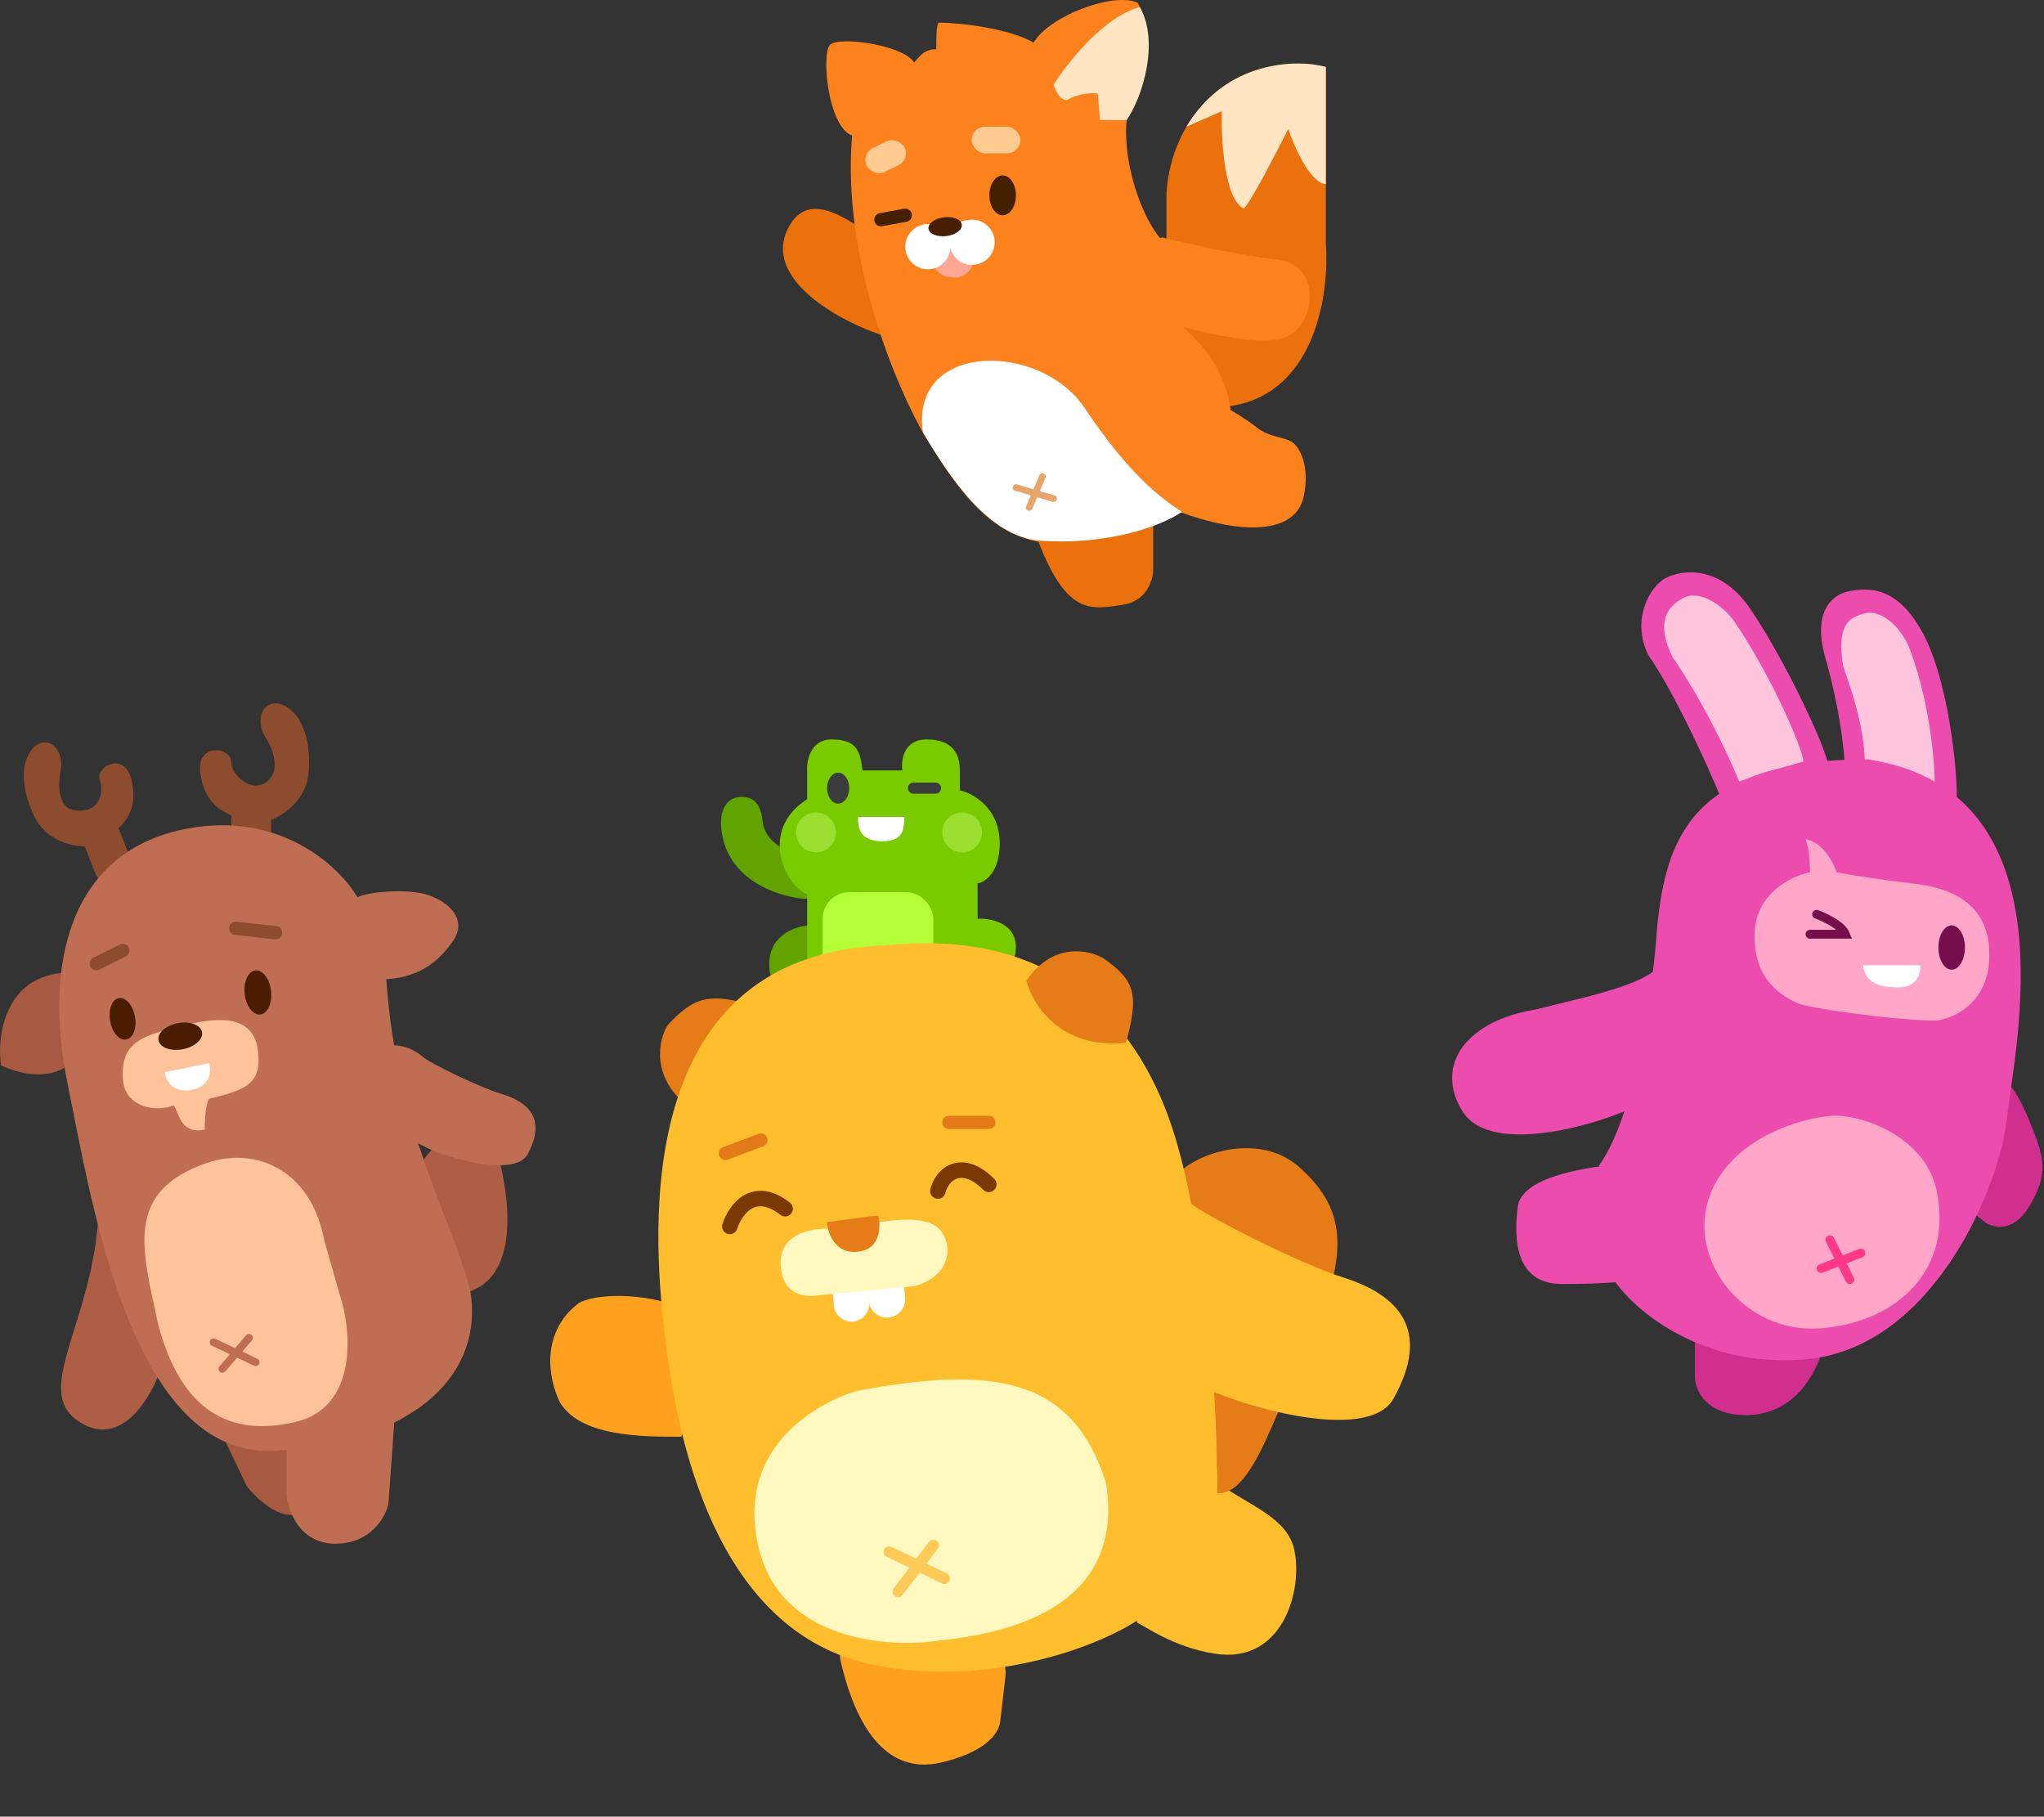 <svg width="808" height="718" viewBox="0 0 808 718" fill="none" xmlns="http://www.w3.org/2000/svg">
<rect x="0" y="0" width="808" height="718" fill="#333333" stroke="none"/>
<path d="M46.475 349.28C51.154 347.444 53.043 343.083 51.197 338.377L46.889 327.395C49.393 324.603 54.709 319.802 51.96 308.209C49.212 296.616 37.35 303.079 39.504 308.57C41.35 313.276 38.93 322.414 28.709 320.045C22.227 318.543 23.108 308.062 24.115 303.745C25.244 295.156 17.673 289.619 12.316 296.607C8.745 301.266 7.738 310.169 13.441 322.414C17.995 332.19 28.433 334.635 33.468 334.47L37.468 344.667C39.006 348.589 41.797 351.115 46.475 349.28Z" fill="#8E4C2F"/>
<path d="M100.18 343.263C94.93 343.263 91.43 339.763 91.43 334.513V322.263C87.93 320.513 80.93 317.888 79.18 305.638C77.43 293.388 91.43 295.138 91.43 301.263C91.43 306.513 100.18 314.388 106.305 308.263C111.205 303.363 107.18 294.554 104.555 290.763C100.18 282.888 105.43 274.663 113.305 279.388C118.555 282.538 122.93 290.763 122.055 304.763C121.357 315.941 112.138 322.263 107.18 324.013V335.388C107.18 339.763 105.43 343.263 100.18 343.263Z" fill="#8E4C2F"/>
<path d="M97.555 587.388L87.93 567.263C101.639 554.429 130.105 535.938 134.305 564.638C139.555 600.513 123.805 598.763 115.055 598.763C108.055 598.763 100.472 591.179 97.555 587.388Z" fill="#A75A41"/>
<path d="M192.656 444.348C197.564 454.268 211.466 503.576 184.214 510.888C175.929 513.111 162.277 520.588 159.783 493.958C156.107 454.715 183.507 442.083 192.656 444.348Z" fill="#AE5E45"/>
<path d="M30.18 561.137C46.806 573.387 58.764 553.554 62.555 543.637C62.555 543.637 41.556 438.637 38.93 480.638C36.305 522.638 13.555 548.887 30.18 561.137Z" fill="#AE5E45"/>
<path d="M113.305 590.888V570.763L156.18 557.638L153.555 594.388C152.389 599.638 146.555 610.138 132.555 610.138C118.555 610.138 113.889 597.304 113.305 590.888Z" fill="#BF6E53"/>
<path d="M0.43 421.138C14.43 427.438 23.764 423.763 26.68 421.138C35.139 408.596 46.98 383.688 26.68 384.388C1.305 385.263 -1.32 410.638 0.43 421.138Z" fill="#A75A41"/>
<path d="M73.93 327.513C111.03 320.513 134.305 342.679 141.305 354.638C145.972 352.304 161.43 351.138 169.305 353.763C177.18 356.388 185.18 363.388 178.93 372.138C174.555 378.263 167.555 386.138 152.68 387.013C157.055 448.263 178.93 481.513 185.93 510.388C191.18 541.888 165.805 569.888 108.93 573.388C52.055 576.888 36.305 475.388 26.68 428.138C17.055 380.888 27.555 336.263 73.93 327.513Z" fill="#BF6E53"/>
<path d="M48.554 426.388C49.254 438.288 62.555 439.513 68.679 436.888C71.013 440.388 71.305 448.263 80.93 446.513C80.93 441.263 81.514 435.721 82.68 434.263C97.555 430.763 103.68 428.138 101.93 415.013C100.046 400.894 86.18 401.888 72.179 405.388C56.689 409.26 47.679 411.513 48.554 426.388Z" fill="#FFC39B"/>
<path d="M82.68 420.263L65.18 423.763C65.472 426.679 67.98 432.163 75.68 430.763C83.38 429.363 83.555 423.179 82.68 420.263Z" fill="white"/>
<ellipse cx="71.254" cy="409.548" rx="8.75" ry="5.25" transform="rotate(-10.713 71.254 409.548)" fill="#4A1C00"/>
<ellipse cx="101.93" cy="392.263" rx="5.25" ry="8.75" transform="rotate(-6.299 101.93 392.263)" fill="#4A1C00"/>
<ellipse cx="48.45" cy="402.692" rx="4.987" ry="8.312" transform="rotate(-10.141 48.45 402.692)" fill="#4A1C00"/>
<path d="M93.18 366.888L108.93 368.638" stroke="#8E4C2F" stroke-width="5.25" stroke-linecap="round"/>
<path d="M48.555 375.638L38.055 380.888" stroke="#8E4C2F" stroke-width="5.25" stroke-linecap="round"/>
<path d="M81.805 459.637C48.555 471.012 56.43 494.637 62.555 523.512C70.43 553.263 87.055 569.013 116.805 562.013C140.605 556.413 138.972 528.179 135.18 514.763L128.18 490.263C122.93 462.263 101.055 453.052 81.805 459.637Z" fill="#FFC39B"/>
<path d="M84.43 530.513L101.055 538.388" stroke="#BF6E53" stroke-width="3.062" stroke-linecap="round"/>
<path d="M98.43 528.763L87.93 541.013" stroke="#BF6E53" stroke-width="3.062" stroke-linecap="round"/>
<path d="M208.612 456.149C203.583 465.536 176.111 457.775 166.604 452.551C148.565 443.502 141.97 437.22 143.847 424.035C145.724 410.85 159.064 410.873 166.931 417.541C170.479 420.549 189.877 429.871 198.23 432.365C209.22 435.647 215.964 442.423 208.612 456.149Z" fill="#BF6E53"/>
<path d="M670 544.25V530.25C670 510.125 725.125 520.625 719.875 535.5C714.625 550.375 703.25 560.875 686.625 559.125C673.325 557.725 670 548.625 670 544.25Z" fill="#D02F90"/>
<path d="M784.625 483L780.25 479.5C771.15 454.3 784.042 434 791.625 427C792.5 426.708 796.522 429.142 802.125 442.75C808.25 457.625 810 463.75 802.125 476.875C795.825 487.375 787.833 485.333 784.625 483Z" fill="#D02F90"/>
<path d="M600 476.875C601.4 466.375 621.583 462.583 631.5 461.125C654.6 469.525 648.125 494.958 642 506.625C639.958 506.625 632.2 507.5 617.5 507.5C599.125 507.5 598.25 490 600 476.875Z" fill="#EC4CAD"/>
<path d="M721.497 259.683C723.775 267.75 729.5 289.625 729.5 309.75C743.829 310.735 772.236 320.975 773.25 317.625C774.518 313.438 771.5 273 761 252C750.5 231 738.321 232.413 731.25 233.625C724.179 234.836 716.421 241.714 721.497 259.683Z" fill="#EC4CAD"/>
<path d="M728.625 263.375C733.875 278.25 740.875 300.125 734.75 315C743.871 314.498 754.528 314.422 764.5 314.125C765.525 309.872 764.212 281.126 754.875 256.375C752.088 248.987 744.365 240.759 737.375 242.375C730.385 243.991 726 247.625 728.625 263.375Z" fill="#FFC5DC"/>
<path d="M651.625 259C661.425 273 674.667 301.583 680.5 315.875C694.5 312.667 722.5 305.375 722.5 301.875C722.5 297.5 706.75 262.5 691.875 240.625C679.975 223.125 665.042 225.167 658.625 228.375C652.208 231.583 644.625 245 651.625 259Z" fill="#EC4CAD"/>
<path d="M661.25 259.875C671.05 273.875 681.667 294.583 687.5 308.875C696.25 306.25 703.25 303.625 712.875 301C712.875 296.625 700.625 267.75 685.75 245.875C681.31 239.345 672.042 233.042 665.625 236.25C659.208 239.458 654.25 245.875 661.25 259.875Z" fill="#FFC5DC"/>
<path d="M713.75 537.25C673.15 540.75 646.667 518.292 638.5 506.625C632.375 499.625 621.875 482.125 632.375 460.25C647.075 439.25 653.667 388.5 655.125 365.75C658.625 333.375 667.375 300.125 738.25 300.125C820.5 312.375 796 415.625 793.375 441.875C790.75 468.125 764.5 532.875 713.75 537.25Z" fill="#EC4CAD"/>
<path d="M578.125 439.25C588.417 455.875 626.25 445.958 642 439.25C671.75 427.875 685.75 420 684.875 399C684 378 666.5 374.5 653.375 384.125C644.371 390.728 621.875 395.208 607 399C579.875 403.375 566.75 420.875 578.125 439.25Z" fill="#EC4CAD"/>
<path d="M677 469.875C686.8 448.875 712.583 441.875 724.25 441C735.625 440.416 760.575 448.875 765.375 469.875C772.375 500.5 751.375 522.375 719.875 525C688.911 527.58 664.75 496.125 677 469.875Z" fill="#FFA6C9"/>
<path d="M723.375 490L731.25 505.75" stroke="#FF3888" stroke-width="3.5" stroke-linecap="round"/>
<path d="M719.875 501.375L735.625 495.25" stroke="#FF3888" stroke-width="3.5" stroke-linecap="round"/>
<path d="M693.625 368.375C694.325 352.975 708.208 346.208 715.5 344.75C715.5 337.75 714.625 334.25 713.75 331.625C720.75 333.025 724.833 340.958 726 344.75C733 346.208 747.875 348.25 755.75 349.125C769.75 350.681 787.25 356.125 786.375 378.875C785.675 397.075 771.5 402.792 765.375 403.375C749.625 403.375 714.45 398.475 710.25 396.375C705 393.75 692.75 387.625 693.625 368.375Z" fill="#FFA6C9"/>
<ellipse cx="771.5" cy="374.5" rx="5.25" ry="8.75" fill="#750F4C"/>
<path d="M759.25 381.5H736.5C737.375 389.375 744.375 390.25 750.5 390.25C757.554 390.25 759.25 385 759.25 381.5Z" fill="white"/>
<path d="M718.125 361.375C721.333 362.542 728.1 365.75 729.5 369.25C725.3 369.25 718.417 369.25 715.5 369.25" stroke="#750F4C" stroke-width="3.5" stroke-linecap="round"/>
<path d="M285.826 331.625C290.026 349.125 309.159 354.666 318.201 355.25C330.451 354.375 324.326 339.5 313.826 336.875C305.426 334.775 302.159 329 301.576 325.5C300.701 315 295.451 315 292.826 315C287.576 315 283.096 320.25 285.826 331.625Z" fill="#61A400"/>
<path d="M304.201 383.25C302.801 369.95 314.117 366.042 319.951 365.75L330.451 389.375C322.284 392.875 305.601 396.55 304.201 383.25Z" fill="#61A400"/>
<path d="M319.076 315.875C299.826 328.125 310.325 350 319.076 353.5V377.125C319.076 426.125 398.701 392 401.326 377.125C403.426 365.225 392.284 362.833 386.451 363.125V349.125C389.367 348.833 395.201 344.75 395.201 333.375C395.201 319.375 384.701 313.542 379.451 312.375V304.5C379.451 295.75 374.201 292.25 366.326 292.25C357.226 292.25 356.117 300.417 356.701 304.5H340.951C340.076 297.5 339.201 292.25 328.701 292.25C320.301 292.25 318.784 301 319.076 304.5V315.875Z" fill="#79CB00"/>
<rect x="325.201" y="352.625" width="43.75" height="42" rx="10.5" fill="#B3FF38"/>
<ellipse cx="322.576" cy="329" rx="7.875" ry="7.875" fill="#9BE030"/>
<ellipse cx="380.326" cy="329" rx="7.875" ry="7.875" fill="#9BE030"/>
<path d="M357.576 322.875H339.201C339.201 326.375 339.201 332.5 348.826 332.5C358.451 332.5 356.992 326.083 357.576 322.875Z" fill="white"/>
<path d="M361.076 311.5H369.826" stroke="#3C3C3C" stroke-width="4.375" stroke-linecap="round"/>
<ellipse cx="331.326" cy="311.5" rx="4.375" ry="6.125" fill="#3C3C3C"/>
<path d="M395.403 680.266L397.446 662.642C400.384 637.308 327.807 636.745 332.245 656.237C336.683 675.729 347.12 702.612 372.303 696.565C388.783 692.607 394.764 685.773 395.403 680.266Z" fill="#FFA01F"/>
<path d="M269.245 567.862L276.245 553.862C284.995 534.612 271.645 524.832 263.12 514.913C257.87 512.737 238.62 510.112 228.995 514.913C217.62 523.214 214.12 538.112 221.12 553.862C228.995 567.862 253.495 567.862 269.245 567.862L269.245 567.862Z" fill="#FFA01F"/>
<path d="M511.62 612.487C508.708 599.383 493.245 594.987 480.224 585.28C449.075 585.488 447.142 624.83 449.495 641.362C451.933 642.23 463.495 650.987 480.224 653.612C507.245 657.852 515.12 628.237 511.62 612.487Z" fill="#FFBE2E"/>
<path d="M299.87 398.112C301.462 424.114 281.541 435.377 272.109 437.273C257.214 426.068 260.227 410.776 263.995 405.112C274.495 393.737 280.885 391.972 299.87 398.112Z" fill="#E57C17"/>
<path d="M513.37 461.113C497.37 447.113 471.37 455.862 464.37 465.487C438.703 491.154 434.62 517.112 432.87 538.112C429.428 579.411 456.495 594.987 479.245 589.737C495.87 594.987 505.495 550.362 517.745 531.988C531.745 497.862 534.37 479.488 513.37 461.113Z" fill="#E57C17"/>
<path d="M345.12 657.987C395.718 668.319 446.262 646.982 458.245 633.487L458.442 633.308C467.225 625.347 483.6 610.502 480.995 579.237C480.995 553.862 476.959 489.987 464.37 448.862C451.245 405.987 418.87 366.612 350.62 373.612C245.292 377.027 259.073 497.051 263.12 530.237C267.495 566.112 281.872 645.072 345.12 657.987Z" fill="#FFBE2E"/>
<path d="M550.886 552.748C540.536 571.362 485.842 554.981 466.994 544.237C431.204 525.575 418.212 512.806 422.379 486.498C426.545 460.19 453.222 460.654 468.745 474.237C475.745 480.362 514.245 499.612 530.87 504.862C552.745 511.769 566.018 525.531 550.886 552.748Z" fill="#FFBE2E"/>
<path d="M445.12 412.112C419.22 414.912 408.078 396.945 405.745 387.612C416.245 372.212 430.537 375.362 436.37 378.862C448.62 387.612 450.37 392.862 445.12 412.112Z" fill="#E57C17"/>
<path d="M329.646 515.969C329.981 519.82 333.375 522.671 337.226 522.336C341.078 522.001 343.929 518.607 343.594 514.756L329.646 515.969ZM343.594 514.756L341.844 494.631L327.896 495.844L329.646 515.969L343.594 514.756Z" fill="white"/>
<path d="M343.472 514.234C343.815 518.181 347.294 521.103 351.241 520.76C355.189 520.417 358.111 516.938 357.768 512.991L343.472 514.234ZM357.768 512.991L356.018 492.866L341.722 494.109L343.472 514.234L357.768 512.991Z" fill="white"/>
<path d="M308.62 500.487C309.648 512.819 319.12 512.737 324.37 511.862L361.12 508.362C368.995 506.612 375.995 500.487 374.245 491.737C372.555 483.287 365.495 480.362 347.995 482.987L326.995 485.612C316.495 485.612 307.745 489.987 308.62 500.487Z" fill="#FFF9BF"/>
<path d="M347.12 480.362L326.995 482.987C326.995 487.362 330.495 496.987 340.995 494.362C347.995 492.612 348.287 484.446 347.12 480.362Z" fill="#E57C17"/>
<path d="M288.495 484.737C290.537 478.321 297.77 467.937 310.37 477.737" stroke="#793900" stroke-width="6.125" stroke-linecap="round"/>
<path d="M370.745 470.737C372.495 463.737 380.37 457.612 390.87 468.112" stroke="#793900" stroke-width="6.125" stroke-linecap="round"/>
<path d="M375.12 443.612L390.87 443.612" stroke="#E47A17" stroke-width="5.25" stroke-linecap="round"/>
<path d="M286.745 455.862L300.745 450.612" stroke="#E47A17" stroke-width="5.25" stroke-linecap="round"/>
<path d="M299.87 611.612C308.547 648.496 350.912 651.57 371.62 648.362C430.245 642.237 441.62 614.237 437.245 586.237C424.12 544.237 392.62 539.862 340.122 549.487C332.329 550.916 289.372 566.987 299.87 611.612Z" fill="#FFF9BF"/>
<path d="M351.495 613.362L373.37 623.862" stroke="#FFCA57" stroke-width="4.375" stroke-linecap="round"/>
<path d="M354.995 629.112L368.995 610.737" stroke="#FFCA57" stroke-width="4.375" stroke-linecap="round"/>
<path d="M311.479 90.332C301.282 110.726 333.062 127.373 348.229 132.332C358.729 124.457 366.604 120.957 374.479 111.332C359.604 113.082 324.604 64.082 311.479 90.332Z" fill="#EB710D"/>
<path d="M461.104 76.332V95.582C456.146 119.499 454.454 165.932 487.354 160.332C520.254 154.732 525.562 115.415 524.104 96.457L524.104 26.457C485.604 19.457 462.854 47.457 461.104 76.332Z" fill="#EB710D"/>
<path d="M482.979 43.957L468.979 50.082C484.729 23.832 512.729 23.249 524.104 26.457V72.832C517.804 72.132 511.562 57.957 509.229 50.957C504.562 60.29 494.529 79.657 491.729 82.457C484.029 78.957 482.687 55.332 482.979 43.957Z" fill="#FFE5C2"/>
<path d="M468.104 201.457C501.704 172.057 482.104 141.373 468.104 129.707C466.062 116.29 463.729 107.832 461.979 97.332C453.229 91.207 443.604 66.707 445.354 47.457C457.954 26.457 453.52 7.79 449.729 1.082C440.104 -3.293 414.729 6.332 408.604 16.832C398.804 11.232 379.729 8.957 370.979 8.957C370.104 10.707 370.104 15.082 370.104 19.457C364.854 19.457 363.104 22.957 361.354 24.707C356.979 17.707 331.604 14.207 328.104 17.707C324.604 21.207 327.229 50.082 336.854 53.582C332.654 101.882 354.354 153.04 365.729 172.582C388.479 209.332 405.979 230.332 468.104 201.457Z" fill="#FC821E"/>
<path d="M515.354 196.207C517.979 183.957 513.604 176.082 510.104 174.332C506.604 172.582 501.354 172.582 496.979 169.082C492.604 165.582 486.479 162.082 486.479 162.082C462.854 143.707 442.729 193.582 466.354 202.332C489.979 211.082 512.049 211.631 515.354 196.207Z" fill="#FC821E"/>
<path d="M455.854 225.082V205.832L455.557 205.718C436.764 198.489 424.281 193.687 410.354 213.707C421.729 243.457 431.354 240.832 443.604 239.082C453.404 237.682 455.854 229.165 455.854 225.082Z" fill="#EB710D"/>
<path d="M434.854 47.457H445.354C451.479 38.707 458.479 16.832 450.604 2.832C436.604 6.332 422.02 24.707 416.479 33.457C417.062 35.499 418.929 39.582 421.729 39.582C426.629 36.782 431.645 36.665 433.979 36.957L434.854 47.457Z" fill="#FFE5C2"/>
<rect x="384.104" y="50.082" width="19.25" height="10.5" rx="5.25" fill="#FFCB90"/>
<rect x="340.354" y="60.761" width="16.592" height="10.5" rx="5.25" transform="rotate(-25.639 340.354 60.761)" fill="#FFCB90"/>
<path d="M348.229 86.832L357.854 85.082" stroke="#441F00" stroke-width="5.25" stroke-linecap="round"/>
<ellipse cx="396.354" cy="77.207" rx="5.25" ry="7.875" fill="#441F00"/>
<path d="M384.979 101.707C384.979 106.056 381.479 110.457 376.229 109.582C371.88 109.582 368.354 106.056 368.354 101.707C368.354 97.358 371.88 93.832 376.229 93.832C380.578 93.832 384.979 97.358 384.979 101.707Z" fill="#FFA896"/>
<path d="M393.204 95.757C393.204 100.686 389.208 104.682 384.279 104.682C379.35 104.682 375.354 100.686 375.354 95.757C371.854 90.332 379.35 86.832 384.279 86.832C389.208 86.832 393.204 90.828 393.204 95.757Z" fill="white"/>
<circle cx="366.779" cy="97.507" r="8.925" fill="white"/>
<ellipse cx="373.62" cy="89.586" rx="6.62" ry="3.749" transform="rotate(-6.779 373.62 89.586)" fill="#451F00"/>
<path d="M428.729 161.207C446.229 187.457 458.77 196.79 467.229 202.332C456.729 209.332 434.854 215.457 411.229 213.707C392.329 212.307 377.104 191.832 364.854 170.832C359.604 134.957 411.228 134.957 428.729 161.207Z" fill="white"/>
<path d="M401.604 192.707L416.479 197.082" stroke="#E5A56B" stroke-width="2.625" stroke-linecap="round"/>
<path d="M412.104 188.332L406.854 200.582" stroke="#E5A56B" stroke-width="2.625" stroke-linecap="round"/>
<path d="M504.854 102.582C490.854 101.182 468.687 96.165 459.354 93.832C431.354 103.457 451.479 120.957 454.979 124.457C457.53 127.008 496.104 138.457 508.354 133.207C520.604 127.957 522.354 104.332 504.854 102.582Z" fill="#FC821E"/>
</svg>
